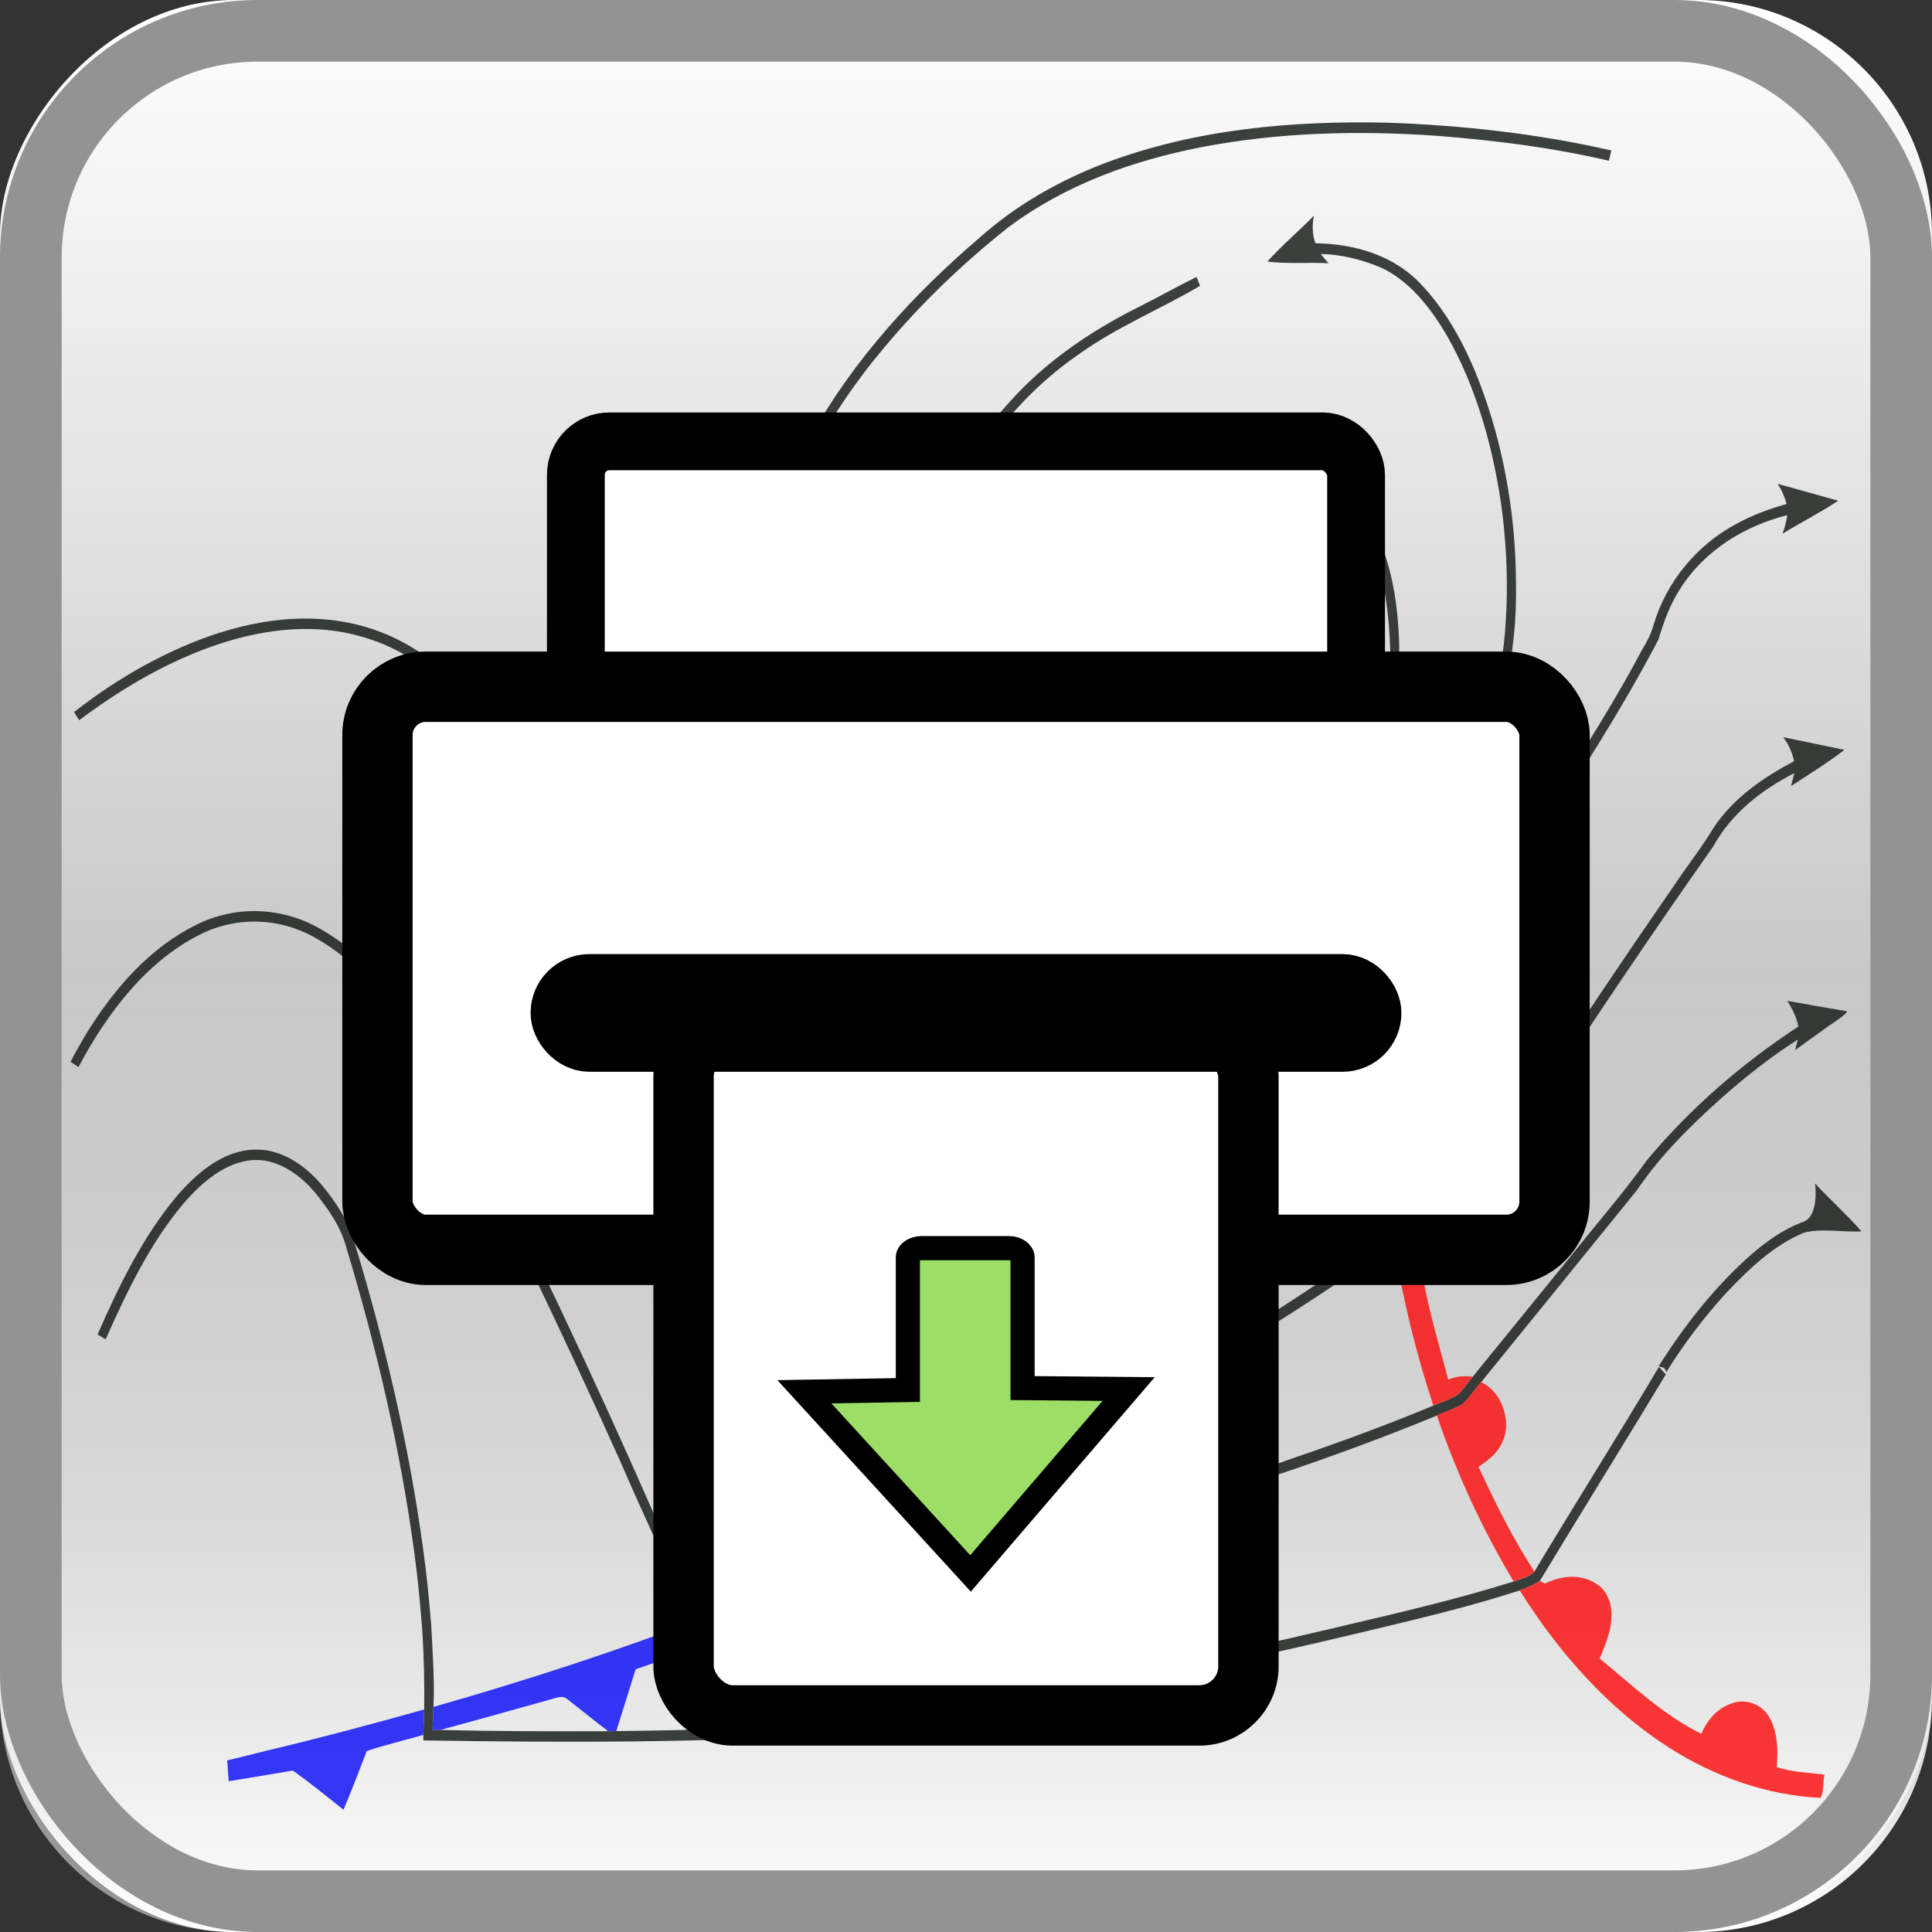 <?xml version="1.0" encoding="UTF-8" standalone="no"?>
<svg
   xmlns:dc="http://purl.org/dc/elements/1.1/"
   xmlns:cc="http://creativecommons.org/ns#"
   xmlns:rdf="http://www.w3.org/1999/02/22-rdf-syntax-ns#"
   xmlns:svg="http://www.w3.org/2000/svg"
   xmlns="http://www.w3.org/2000/svg"
   xmlns:sodipodi="http://sodipodi.sourceforge.net/DTD/sodipodi-0.dtd"
   xmlns:inkscape="http://www.inkscape.org/namespaces/inkscape"
   version="1.1"
   width="32"
   height="32"
   id="svg4588"
   sodipodi:docname="weatherfax.svg"
   inkscape:version="0.92.2 5c3e80d, 2017-08-06">
  <rect width="100%" height="100%" fill="#333333" stroke="none"/>
  <sodipodi:namedview
     pagecolor="#ffffff"
     bordercolor="#666666"
     borderopacity="1"
     objecttolerance="10"
     gridtolerance="10"
     guidetolerance="10"
     inkscape:pageopacity="0"
     inkscape:pageshadow="2"
     inkscape:window-width="1451"
     inkscape:window-height="809"
     id="namedview42"
     showgrid="false"
     inkscape:zoom="7.375"
     inkscape:cx="16"
     inkscape:cy="16"
     inkscape:window-x="0"
     inkscape:window-y="0"
     inkscape:window-maximized="0"
     inkscape:current-layer="svg4588" />
  <defs
     id="defs4590">
    <linearGradient
       x1="73.009"
       x2="73.009"
       gradientTransform="matrix(1.033,0,0,1.033,-59.414,-1122.2)"
       y1="1086.4"
       gradientUnits="userSpaceOnUse"
       y2="1055.4"
       id="E">
      <stop
         offset="0"
         stop-color="#fff"
         id="stop4324" />
      <stop
         offset="1"
         stop-color="#939393"
         id="stop4326" />
    </linearGradient>
    <linearGradient
       x1="73.009"
       x2="73.009"
       gradientTransform="matrix(1.033,0,0,1.033,-59.414,-1090.2)"
       y1="1086.4"
       gradientUnits="userSpaceOnUse"
       y2="1070.9"
       id="F">
      <stop
         offset="0"
         stop-color="#fff"
         id="stop3297-5-3-1-9-9" />
      <stop
         offset="1"
         stop-opacity="0"
         stop-color="#fff"
         id="stop4354-4-5-0-3" />
    </linearGradient>
  </defs>
  <g
     transform="translate(-2.5e-4,-3e-4)"
     style="enable-background:new"
     id="g45718">
    <g
       id="g4276">
      <rect
         height="32"
         x="0"
         y="-32"
         width="32"
         ry="3.878"
         transform="scale(1,-1)"
         style="fill:url(#E);enable-background:new"
         id="rect4364" />
      <rect
         x="0"
         y="0.001"
         width="32"
         height="32"
         ry="3.878"
         style="fill:url(#F);enable-background:new"
         id="rect4366" />
      <rect
         x="0.511"
         y="0.511"
         width="30.979"
         height="30.979"
         ry="3.755"
         style="fill:none;stroke:#939393;stroke-width:1.021;stroke-linecap:round;stroke-linejoin:round;enable-background:new"
         id="rect4426" />
    </g>
  </g>
  <g
     transform="translate(0.016,0.151)"
     id="g6990"
     style="opacity:0.807">
    <path
       style="fill:#101613"
       d="m 18.297,2.546 c 1.506,-0.564 3.104,-0.7 4.679,-0.665 1.24,0.045 2.48,0.182 3.697,0.46 -0.014,0.057 -0.028,0.115 -0.041,0.171 -0.937,-0.22 -1.89,-0.338 -2.842,-0.413 -1.308,-0.092 -2.627,-0.06 -3.92,0.19 -1.119,0.221 -2.234,0.612 -3.193,1.331 -0.735,0.584 -1.428,1.243 -2.048,1.986 -0.949,1.124 -1.697,2.5 -2.048,4.025 -0.405,1.73 -0.309,3.579 0.113,5.292 0.274,1.097 0.688,2.159 1.289,3.07 0.48,0.723 1.096,1.355 1.843,1.673 0.488,0.208 1.022,0.276 1.536,0.184 0.387,-0.069 0.769,-0.166 1.152,-0.256 0.909,-0.221 1.821,-0.553 2.576,-1.198 0.47,-0.36 0.895,-0.795 1.303,-1.242 0.132,-0.141 0.267,-0.278 0.394,-0.425 0.151,-0.169 0.305,-0.336 0.445,-0.518 0.343,-0.384 0.671,-0.788 1.001,-1.188 0.232,-0.277 0.462,-0.558 0.689,-0.841 0.165,-0.209 0.347,-0.401 0.485,-0.637 0.569,-0.906 1.159,-1.798 1.675,-2.748 0.096,-0.199 0.234,-0.373 0.289,-0.596 0.224,-0.749 0.748,-1.34 1.363,-1.67 0.268,-0.148 0.553,-0.253 0.841,-0.334 -0.031,-0.121 -0.082,-0.232 -0.147,-0.334 0.334,0.093 0.668,0.184 1.001,0.28 -0.299,0.199 -0.617,0.358 -0.921,0.547 0.036,-0.099 0.063,-0.203 0.08,-0.309 -0.681,0.173 -1.357,0.56 -1.777,1.224 -0.164,0.251 -0.271,0.544 -0.359,0.839 -0.622,1.189 -1.349,2.296 -2.058,3.415 -0.395,0.5 -0.806,0.983 -1.203,1.48 -0.335,0.394 -0.665,0.793 -1.004,1.183 l -0.033,0.039 c -0.159,0.178 -0.322,0.351 -0.471,0.54 -0.153,0.152 -0.298,0.314 -0.45,0.467 -0.478,0.502 -0.987,0.972 -1.552,1.338 -0.956,0.624 -2.052,0.846 -3.116,1.083 -0.717,0.161 -1.477,0.053 -2.13,-0.331 -1.024,-0.594 -1.759,-1.685 -2.269,-2.845 -0.707,-1.635 -1.049,-3.481 -0.99,-5.306 0.056,-1.56 0.481,-3.098 1.221,-4.404 0.731,-1.309 1.729,-2.391 2.807,-3.313 0.625,-0.558 1.345,-0.959 2.092,-1.244 z"
       id="path6"
       inkscape:connector-curvature="0" />
    <path
       style="fill:#101613"
       d="m 20.976,4.181 c 0.243,-0.272 0.519,-0.501 0.772,-0.761 -0.033,0.152 -0.03,0.313 0.024,0.458 0.626,0.01 1.29,0.184 1.76,0.691 0.602,0.641 0.968,1.521 1.218,2.41 0.222,0.808 0.338,1.655 0.343,2.502 0.029,1.231 -0.253,2.479 -0.867,3.493 -0.107,0.181 -0.221,0.357 -0.341,0.526 -0.272,0.374 -0.569,0.723 -0.886,1.046 -0.176,0.185 -0.36,0.361 -0.549,0.529 -0.204,0.181 -0.414,0.354 -0.63,0.514 -0.886,0.661 -1.873,1.157 -2.912,1.378 -0.615,0.125 -1.254,0.163 -1.867,-0.001 -0.326,-0.092 -0.653,-0.246 -0.893,-0.525 -0.17,-0.216 -0.368,-0.4 -0.533,-0.621 -0.553,-0.708 -0.941,-1.595 -1.069,-2.541 -0.132,-0.918 -0.032,-1.863 0.202,-2.748 0.369,-1.481 0.971,-2.924 1.94,-4.005 0.613,-0.691 1.364,-1.194 2.145,-1.587 0.325,-0.161 0.644,-0.343 0.969,-0.503 0.019,0.049 0.039,0.098 0.059,0.147 -0.668,0.394 -1.383,0.682 -2.021,1.143 -0.661,0.455 -1.239,1.068 -1.695,1.785 -0.496,0.777 -0.853,1.661 -1.116,2.574 -0.2,0.699 -0.369,1.419 -0.385,2.159 -0.035,0.94 0.164,1.896 0.596,2.697 0.239,0.471 0.564,0.873 0.909,1.242 0.313,0.442 0.816,0.61 1.288,0.68 0.983,0.125 1.974,-0.137 2.883,-0.561 0.52,-0.246 1.019,-0.552 1.486,-0.912 0.218,-0.168 0.431,-0.344 0.636,-0.532 0.181,-0.164 0.354,-0.339 0.527,-0.514 0.289,-0.303 0.567,-0.622 0.812,-0.973 0.156,-0.219 0.301,-0.448 0.433,-0.687 0.411,-0.749 0.655,-1.617 0.707,-2.502 0.043,-0.61 0.02,-1.226 -0.053,-1.831 -0.136,-1.041 -0.421,-2.074 -0.926,-2.956 -0.277,-0.469 -0.631,-0.91 -1.097,-1.119 -0.316,-0.131 -0.65,-0.214 -0.986,-0.22 0.042,0.052 0.086,0.103 0.13,0.153 -0.337,-0.019 -0.676,0.015 -1.011,-0.027 z"
       id="path8"
       inkscape:connector-curvature="0" />
    <path
       style="fill:#101613"
       d="m 20.509,7.579 c 0.31,-0.138 0.613,-0.293 0.922,-0.433 -0.043,0.127 -0.076,0.258 -0.081,0.394 0.48,0.094 0.945,0.368 1.245,0.821 0.412,0.61 0.542,1.405 0.564,2.162 4.5e-4,0.64 0.04,1.33 -0.262,1.899 -0.071,0.13 -0.148,0.255 -0.234,0.371 -0.325,0.423 -0.754,0.711 -1.189,0.955 -0.3,0.15 -0.608,0.279 -0.914,0.41 -0.629,0.193 -1.248,0.478 -1.906,0.501 -0.437,0.017 -0.897,-0.133 -1.205,-0.506 -0.262,-0.309 -0.393,-0.73 -0.462,-1.148 -0.002,-0.02 -0.006,-0.06 -0.008,-0.08 -0.024,-0.448 -0.02,-0.911 0.124,-1.334 0.296,-0.909 0.603,-1.831 1.115,-2.61 0.398,-0.601 0.929,-1.115 1.56,-1.344 0.006,0.042 0.019,0.127 0.025,0.169 -0.591,0.248 -1.098,0.721 -1.472,1.3 -0.475,0.729 -0.767,1.586 -1.046,2.433 -0.208,0.589 -0.212,1.264 -0.045,1.868 0.131,0.472 0.459,0.877 0.881,1.001 0.585,0.187 1.187,-0.02 1.751,-0.204 0.582,-0.19 1.162,-0.406 1.706,-0.715 0.381,-0.222 0.75,-0.497 1.022,-0.883 0.077,-0.109 0.145,-0.226 0.2,-0.352 0.073,-0.168 0.134,-0.345 0.161,-0.531 0.073,-0.659 0.072,-1.331 -0.029,-1.987 C 22.855,9.267 22.711,8.799 22.442,8.43 22.178,8.06 21.792,7.818 21.385,7.736 21.408,7.81 21.431,7.883 21.455,7.956 21.222,7.885 20.997,7.786 20.766,7.707 20.676,7.676 20.586,7.642 20.509,7.579 Z"
       id="path14"
       inkscape:connector-curvature="0" />
    <path
       style="fill:#101613"
       d="m 3.636,10.325 c 0.943,-0.301 1.983,-0.346 2.898,0.099 0.815,0.389 1.466,1.139 1.929,1.994 0.514,0.942 0.836,2.003 1.08,3.075 0.433,1.328 0.883,2.652 1.423,3.927 0.205,0.455 0.394,0.936 0.715,1.301 0.564,0.822 1.303,1.489 2.14,1.895 0.53,0.26 1.093,0.431 1.665,0.502 1.038,0.147 2.096,0.027 3.109,-0.262 0.308,-0.082 0.612,-0.187 0.908,-0.312 0.927,-0.537 1.84,-1.112 2.732,-1.725 0.017,-0.011 0.051,-0.034 0.068,-0.045 0.249,-0.168 0.493,-0.347 0.735,-0.528 0.363,-0.272 0.72,-0.557 1.062,-0.864 0.307,-0.274 0.604,-0.563 0.887,-0.87 0.075,-0.084 0.153,-0.165 0.219,-0.259 0.841,-1.296 1.702,-2.575 2.576,-3.84 0.193,-0.282 0.402,-0.55 0.58,-0.847 0.34,-0.515 0.838,-0.841 1.337,-1.11 -0.03,-0.148 -0.094,-0.283 -0.18,-0.397 0.338,0.071 0.676,0.141 1.015,0.21 -0.285,0.218 -0.588,0.406 -0.885,0.6 0.018,-0.071 0.036,-0.143 0.054,-0.214 -0.526,0.269 -1.034,0.651 -1.348,1.222 -1.006,1.427 -1.984,2.881 -2.942,4.352 -0.13,0.228 -0.319,0.396 -0.48,0.591 -0.255,0.255 -0.512,0.509 -0.782,0.742 -0.352,0.305 -0.713,0.595 -1.081,0.872 -1.069,0.8 -2.198,1.485 -3.323,2.174 -0.153,0.095 -0.32,0.15 -0.484,0.213 -0.33,0.121 -0.667,0.213 -1.004,0.305 -1.027,0.24 -2.092,0.313 -3.129,0.109 -0.523,-0.103 -1.037,-0.277 -1.518,-0.535 -0.746,-0.399 -1.414,-0.99 -1.941,-1.719 -0.136,-0.202 -0.307,-0.369 -0.418,-0.593 -0.434,-0.814 -0.757,-1.699 -1.083,-2.577 -0.269,-0.75 -0.528,-1.506 -0.773,-2.268 -0.267,-1.177 -0.63,-2.348 -1.245,-3.347 -0.483,-0.788 -1.159,-1.452 -1.969,-1.734 -0.927,-0.341 -1.934,-0.199 -2.843,0.151 -0.724,0.278 -1.406,0.686 -2.045,1.165 -0.021,-0.034 -0.063,-0.102 -0.084,-0.135 0.741,-0.581 1.561,-1.04 2.424,-1.32 z"
       id="path20"
       inkscape:connector-curvature="0" />
    <path
       style="fill:#8c12ca"
       d="m 20.985,10.583 c 0.3,0.065 0.598,0.168 0.864,0.347 0.069,0.041 0.138,0.105 0.221,0.084 0.285,-0.029 0.569,-0.071 0.854,-0.1 -0.042,0.356 -0.088,0.71 -0.133,1.065 -0.015,0.091 -0.004,0.183 0.008,0.274 -0.054,0.126 -0.123,0.243 -0.2,0.352 C 22.455,12.216 22.266,11.84 21.996,11.55 21.733,11.251 21.373,11.086 21.007,11.066 20.997,10.905 20.99,10.744 20.985,10.583 Z"
       id="path22"
       inkscape:connector-curvature="0" />
    <path
       style="fill:#8c12ca"
       d="m 22.663,12.794 c 0.086,-0.117 0.163,-0.242 0.234,-0.371 0.093,0.222 0.159,0.458 0.232,0.69 0.058,0.044 0.133,0.023 0.199,0.039 0.167,0.012 0.315,0.113 0.45,0.22 -0.245,0.351 -0.523,0.67 -0.812,0.973 -0.054,-0.527 -0.148,-1.05 -0.303,-1.55 z"
       id="path24"
       inkscape:connector-curvature="0" />
    <path
       style="fill:#8c12ca"
       d="m 22.998,14.545 c 0.317,-0.323 0.614,-0.672 0.886,-1.046 0.115,0.197 0.192,0.457 0.095,0.686 -0.111,0.305 -0.393,0.435 -0.636,0.559 -0.031,0.392 -0.031,0.785 -0.036,1.176 -0.113,-0.023 -0.227,-0.043 -0.34,-0.061 0.066,-0.435 0.026,-0.877 0.032,-1.314 z"
       id="path32"
       inkscape:connector-curvature="0" />
    <path
       style="fill:#101613"
       d="m 3.233,15.168 c 0.653,-0.329 1.423,-0.3 2.059,0.068 0.867,0.493 1.505,1.38 2.033,2.292 1.052,2.133 2.095,4.271 3.07,6.452 0.161,0.355 0.314,0.713 0.476,1.067 0.25,0.559 0.621,1.026 0.95,1.522 1.109,-0.208 2.211,-0.478 3.312,-0.746 2.021,-0.5 4.03,-1.066 6.015,-1.734 0.866,-0.296 1.729,-0.605 2.578,-0.959 0.135,-0.059 0.278,-0.1 0.404,-0.182 0.093,-0.087 0.166,-0.198 0.249,-0.297 0.011,-0.014 0.034,-0.043 0.045,-0.057 0.53,-0.649 1.056,-1.301 1.586,-1.95 0.418,-0.525 0.857,-1.028 1.251,-1.577 0.733,-0.879 1.592,-1.613 2.509,-2.215 -0.029,-0.158 -0.102,-0.295 -0.181,-0.425 0.33,0.06 0.661,0.114 0.991,0.173 -0.041,0.062 -0.101,0.098 -0.157,0.139 -0.239,0.162 -0.471,0.336 -0.707,0.503 0.012,-0.044 0.036,-0.131 0.047,-0.175 -0.588,0.373 -1.134,0.831 -1.651,1.324 -0.37,0.356 -0.723,0.737 -1.019,1.176 -0.859,1.058 -1.717,2.118 -2.577,3.175 -0.103,0.115 -0.188,0.251 -0.298,0.357 -0.137,0.085 -0.29,0.128 -0.434,0.195 -1.752,0.724 -3.548,1.298 -5.351,1.828 -1.107,0.32 -2.219,0.618 -3.335,0.89 -0.313,0.08 -0.628,0.153 -0.943,0.226 -0.309,0.075 -0.62,0.142 -0.928,0.223 -0.488,0.089 -0.972,0.211 -1.459,0.31 -0.034,-0.046 -0.067,-0.092 -0.1,-0.138 -0.34,-0.506 -0.719,-0.988 -0.961,-1.571 -0.156,-0.335 -0.303,-0.676 -0.452,-1.015 -0.972,-2.17 -2.01,-4.299 -3.057,-6.421 -0.516,-0.891 -1.136,-1.761 -1.984,-2.239 -0.599,-0.345 -1.323,-0.366 -1.935,-0.05 -0.859,0.435 -1.514,1.276 -1.995,2.186 -0.044,-0.029 -0.088,-0.058 -0.132,-0.087 0.495,-0.953 1.183,-1.825 2.081,-2.268 z"
       id="path38"
       inkscape:connector-curvature="0" />
    <path
       style="fill:#060af6"
       d="m 22.788,16.729 c 0.078,-0.285 0.133,-0.577 0.179,-0.87 0.113,0.018 0.227,0.038 0.34,0.061 -0.027,0.096 -0.052,0.193 -0.075,0.291 -0.14,0.182 -0.293,0.348 -0.445,0.518 z"
       id="path44"
       inkscape:connector-curvature="0" />
    <path
       style="fill:#060af6"
       d="m 22.685,17.102 c 0.149,-0.19 0.312,-0.363 0.471,-0.54 -0.103,0.356 -0.173,0.722 -0.275,1.078 -0.18,0.65 -0.41,1.288 -0.749,1.85 -0.029,0.058 -0.08,0.12 -0.057,0.193 0.072,0.365 0.149,0.729 0.228,1.092 -0.017,0.011 -0.051,0.034 -0.068,0.045 -0.339,0.005 -0.677,-0.01 -1.015,0.005 -0.1,0.074 -0.174,0.185 -0.26,0.278 -0.457,0.518 -0.934,1.015 -1.457,1.442 -0.297,0.125 -0.6,0.23 -0.908,0.312 1.107,-0.879 2.128,-1.928 2.927,-3.183 0.495,-0.784 0.907,-1.645 1.163,-2.571 z"
       id="path46"
       inkscape:connector-curvature="0" />
    <path
       style="fill:#fa0a09"
       d="m 23.156,16.562 0.033,-0.039 c 0.057,0.814 0.056,1.634 0.14,2.446 0.158,0.003 0.317,0.021 0.465,0.089 0.13,0.068 0.232,0.185 0.306,0.325 -0.342,0.307 -0.699,0.592 -1.062,0.864 -0.113,-0.861 -0.207,-1.735 -0.158,-2.606 0.101,-0.356 0.172,-0.723 0.275,-1.078 z"
       id="path48"
       inkscape:connector-curvature="0" />
    <path
       style="fill:#101613"
       d="m 2.895,19.681 c 0.338,-0.399 0.766,-0.76 1.266,-0.789 0.431,-0.033 0.839,0.221 1.137,0.565 0.239,0.287 0.464,0.613 0.566,1.001 0.497,1.643 0.895,3.331 1.129,5.052 0.058,0.415 0.099,0.834 0.133,1.252 0.023,0.452 0.057,0.905 0.038,1.359 -0.005,0.127 -0.011,0.254 -0.016,0.381 h 0.13 c 0.926,0.024 1.854,0.024 2.78,0.021 0.045,-0.001 0.09,-0.002 0.134,-0.002 1.247,-0.015 2.495,-0.042 3.74,-0.131 0.964,-0.074 1.934,-0.148 2.881,-0.384 0.574,-0.184 1.167,-0.27 1.75,-0.406 1.225,-0.266 2.449,-0.533 3.669,-0.822 0.945,-0.223 1.892,-0.442 2.824,-0.735 0.117,-0.043 0.247,-0.068 0.343,-0.164 0.68,-1.136 1.386,-2.251 2.062,-3.39 0.029,0.031 0.086,0.094 0.114,0.125 -0.69,1.145 -1.397,2.277 -2.087,3.422 -0.106,0.066 -0.218,0.117 -0.333,0.156 -0.889,0.288 -1.794,0.497 -2.698,0.713 -1.317,0.313 -2.639,0.601 -3.96,0.888 -0.534,0.125 -1.078,0.2 -1.603,0.373 -0.959,0.25 -1.943,0.322 -2.92,0.401 -2.323,0.152 -4.652,0.145 -6.977,0.109 -4.501e-4,-0.023 -9.002e-4,-0.07 -0.001,-0.094 0.002,-0.141 0.011,-0.28 0.014,-0.42 0.005,-0.437 -0.004,-0.874 -0.032,-1.309 -0.032,-0.426 -0.073,-0.851 -0.13,-1.275 -0.232,-1.722 -0.628,-3.41 -1.124,-5.054 -0.092,-0.353 -0.299,-0.646 -0.513,-0.911 -0.272,-0.329 -0.65,-0.58 -1.055,-0.549 -0.444,0.041 -0.823,0.361 -1.128,0.714 -0.55,0.649 -0.938,1.452 -1.294,2.254 -0.033,-0.02 -0.1,-0.06 -0.134,-0.08 0.355,-0.81 0.748,-1.613 1.296,-2.271 z"
       id="path58"
       inkscape:connector-curvature="0" />
    <path
       style="fill:#101613"
       d="m 30.048,19.451 c 0.25,0.271 0.524,0.514 0.767,0.793 -0.316,0.019 -0.636,-0.056 -0.948,0.021 -0.496,0.202 -0.911,0.596 -1.294,1.002 -0.364,0.398 -0.695,0.836 -0.988,1.305 l -0.036,-0.066 c -0.023,-0.007 -0.069,-0.021 -0.092,-0.028 0.439,-0.699 0.953,-1.342 1.55,-1.865 0.249,-0.213 0.519,-0.402 0.814,-0.516 0.242,-0.06 0.25,-0.419 0.227,-0.647 z"
       id="path60"
       inkscape:connector-curvature="0" />
    <path
       style="fill:#fa0a09"
       d="m 23.068,20.436 c 0.368,-0.276 0.729,-0.567 1.081,-0.872 0.029,0.462 -0.297,0.835 -0.659,0.959 0.065,0.749 0.295,1.46 0.481,2.177 0.13,-0.057 0.269,-0.066 0.407,-0.049 -0.083,0.099 -0.156,0.21 -0.249,0.297 -0.126,0.082 -0.269,0.123 -0.404,0.182 -0.29,-0.873 -0.508,-1.776 -0.657,-2.695 z"
       id="path62"
       inkscape:connector-curvature="0" />
    <path
       style="fill:#fa0a09"
       d="m 24.216,23.099 c 0.11,-0.106 0.195,-0.242 0.298,-0.357 0.32,0.13 0.53,0.64 0.349,1.001 -0.081,0.187 -0.241,0.298 -0.39,0.402 0.278,0.598 0.569,1.191 0.925,1.733 -0.096,0.096 -0.226,0.121 -0.343,0.164 -0.515,-0.855 -0.941,-1.781 -1.273,-2.749 0.144,-0.067 0.297,-0.109 0.434,-0.195 z"
       id="path70"
       inkscape:connector-curvature="0" />
    <path
       style="fill:#060af6"
       d="m 18.258,23.129 c 0.337,-0.092 0.674,-0.184 1.004,-0.305 -0.01,0.4 -0.012,0.8 -0.021,1.2 -0.361,-0.111 -0.715,-0.254 -1.08,-0.345 -0.309,0.179 -0.596,0.405 -0.9,0.597 -0.659,0.456 -1.347,0.855 -2.055,1.2 -0.025,0.116 -0.049,0.233 -0.073,0.349 -1.101,0.267 -2.203,0.537 -3.312,0.746 2.243,-0.876 4.444,-1.951 6.437,-3.442 z"
       id="path72"
       inkscape:connector-curvature="0" />
    <path
       style="fill:#060af6"
       d="m 14.154,26.238 c 0.315,-0.074 0.629,-0.147 0.943,-0.226 -0.051,0.227 -0.095,0.456 -0.142,0.684 C 14.686,26.547 14.423,26.385 14.154,26.238 Z"
       id="path84"
       inkscape:connector-curvature="0" />
    <path
       style="fill:#fa0a09"
       d="m 25.572,26.079 c 0.27,-0.135 0.599,-0.17 0.861,0.009 0.175,0.105 0.259,0.347 0.241,0.567 -0.011,0.239 -0.11,0.452 -0.194,0.665 0.542,0.446 1.064,0.943 1.683,1.246 0.098,-0.228 0.266,-0.42 0.481,-0.494 0.229,-0.098 0.52,-0.015 0.652,0.233 0.133,0.241 0.14,0.538 0.116,0.813 0.257,0.084 0.526,0.09 0.79,0.124 -0.027,0.125 -0.008,0.275 -0.063,0.386 -0.883,-0.043 -1.75,-0.346 -2.522,-0.84 -0.98,-0.63 -1.806,-1.551 -2.461,-2.596 0.115,-0.039 0.227,-0.091 0.333,-0.156 0.021,0.011 0.063,0.032 0.084,0.043 z"
       id="path86"
       inkscape:connector-curvature="0" />
    <path
       style="fill:#060af6"
       d="m 11.767,26.771 c 0.487,-0.099 0.97,-0.221 1.459,-0.31 -0.897,0.372 -1.8,0.724 -2.714,1.037 -0.108,0.34 -0.212,0.683 -0.32,1.023 -0.045,5.2e-4 -0.09,0.001 -0.134,0.002 C 9.832,28.355 9.614,28.173 9.391,28.001 9.295,27.909 9.174,27.983 9.069,28.006 c -0.597,0.167 -1.194,0.335 -1.792,0.496 H 7.148 c 0.005,-0.127 0.011,-0.254 0.016,-0.381 1.516,-0.433 3.021,-0.92 4.503,-1.488 0.033,0.046 0.066,0.092 0.1,0.138 z"
       id="path88"
       inkscape:connector-curvature="0" />
    <path
       style="fill:#060af6"
       d="M 4.395,28.847 C 5.27,28.639 6.141,28.408 7.01,28.163 7.007,28.302 6.997,28.442 6.996,28.583 c -0.311,0.094 -0.629,0.162 -0.938,0.27 -0.126,0.325 -0.248,0.652 -0.385,0.971 -0.276,-0.221 -0.552,-0.445 -0.838,-0.649 -0.354,0.062 -0.709,0.118 -1.063,0.176 -0.009,-0.115 -0.018,-0.23 -0.025,-0.344 0.216,-0.053 0.432,-0.104 0.647,-0.16 z"
       id="path94"
       inkscape:connector-curvature="0" />
  </g>
  <rect
     ry="0.555"
     y="7.31"
     x="9.538"
     height="6.104"
     width="12.923"
     id="rect926"
     style="opacity:1;fill:#ffffff;fill-opacity:1;stroke:#000000;stroke-width:0.957;stroke-miterlimit:4;stroke-dasharray:none;stroke-opacity:1" />
  <rect
     ry="0.799"
     y="11.375"
     x="6.252"
     height="9.326"
     width="19.496"
     id="rect902"
     style="opacity:1;fill:#ffffff;fill-opacity:1;stroke:#000000;stroke-width:1.165;stroke-miterlimit:4;stroke-dasharray:none;stroke-opacity:1" />
  <rect
     ry="0.814"
     y="17.023"
     x="11.322"
     height="11.39"
     width="9.356"
     id="rect924"
     style="opacity:1;fill:#ffffff;fill-opacity:1;stroke:#000000;stroke-width:1;stroke-miterlimit:4;stroke-dasharray:none;stroke-opacity:1" />
  <rect
     ry="0.475"
     y="16.303"
     x="9.288"
     height="0.949"
     width="13.424"
     id="rect930"
     style="opacity:1;fill:#ffffff;fill-opacity:1;stroke:#000000;stroke-width:1;stroke-miterlimit:4;stroke-dasharray:none;stroke-opacity:1" />
  <path
     id="rect934"
     d="m 15.266,20.673 c -0.127,0 -0.229,0.07 -0.229,0.157 v 2.193 l -1.714,0.029 2.752,3.009 2.619,-3.054 -1.757,-0.016 v -2.161 c 0,-0.087 -0.102,-0.157 -0.229,-0.157 z"
     style="opacity:1;fill:#9dde67;fill-opacity:1;stroke:#000000;stroke-width:0.4;stroke-miterlimit:4;stroke-dasharray:none;stroke-opacity:1" />
</svg>
